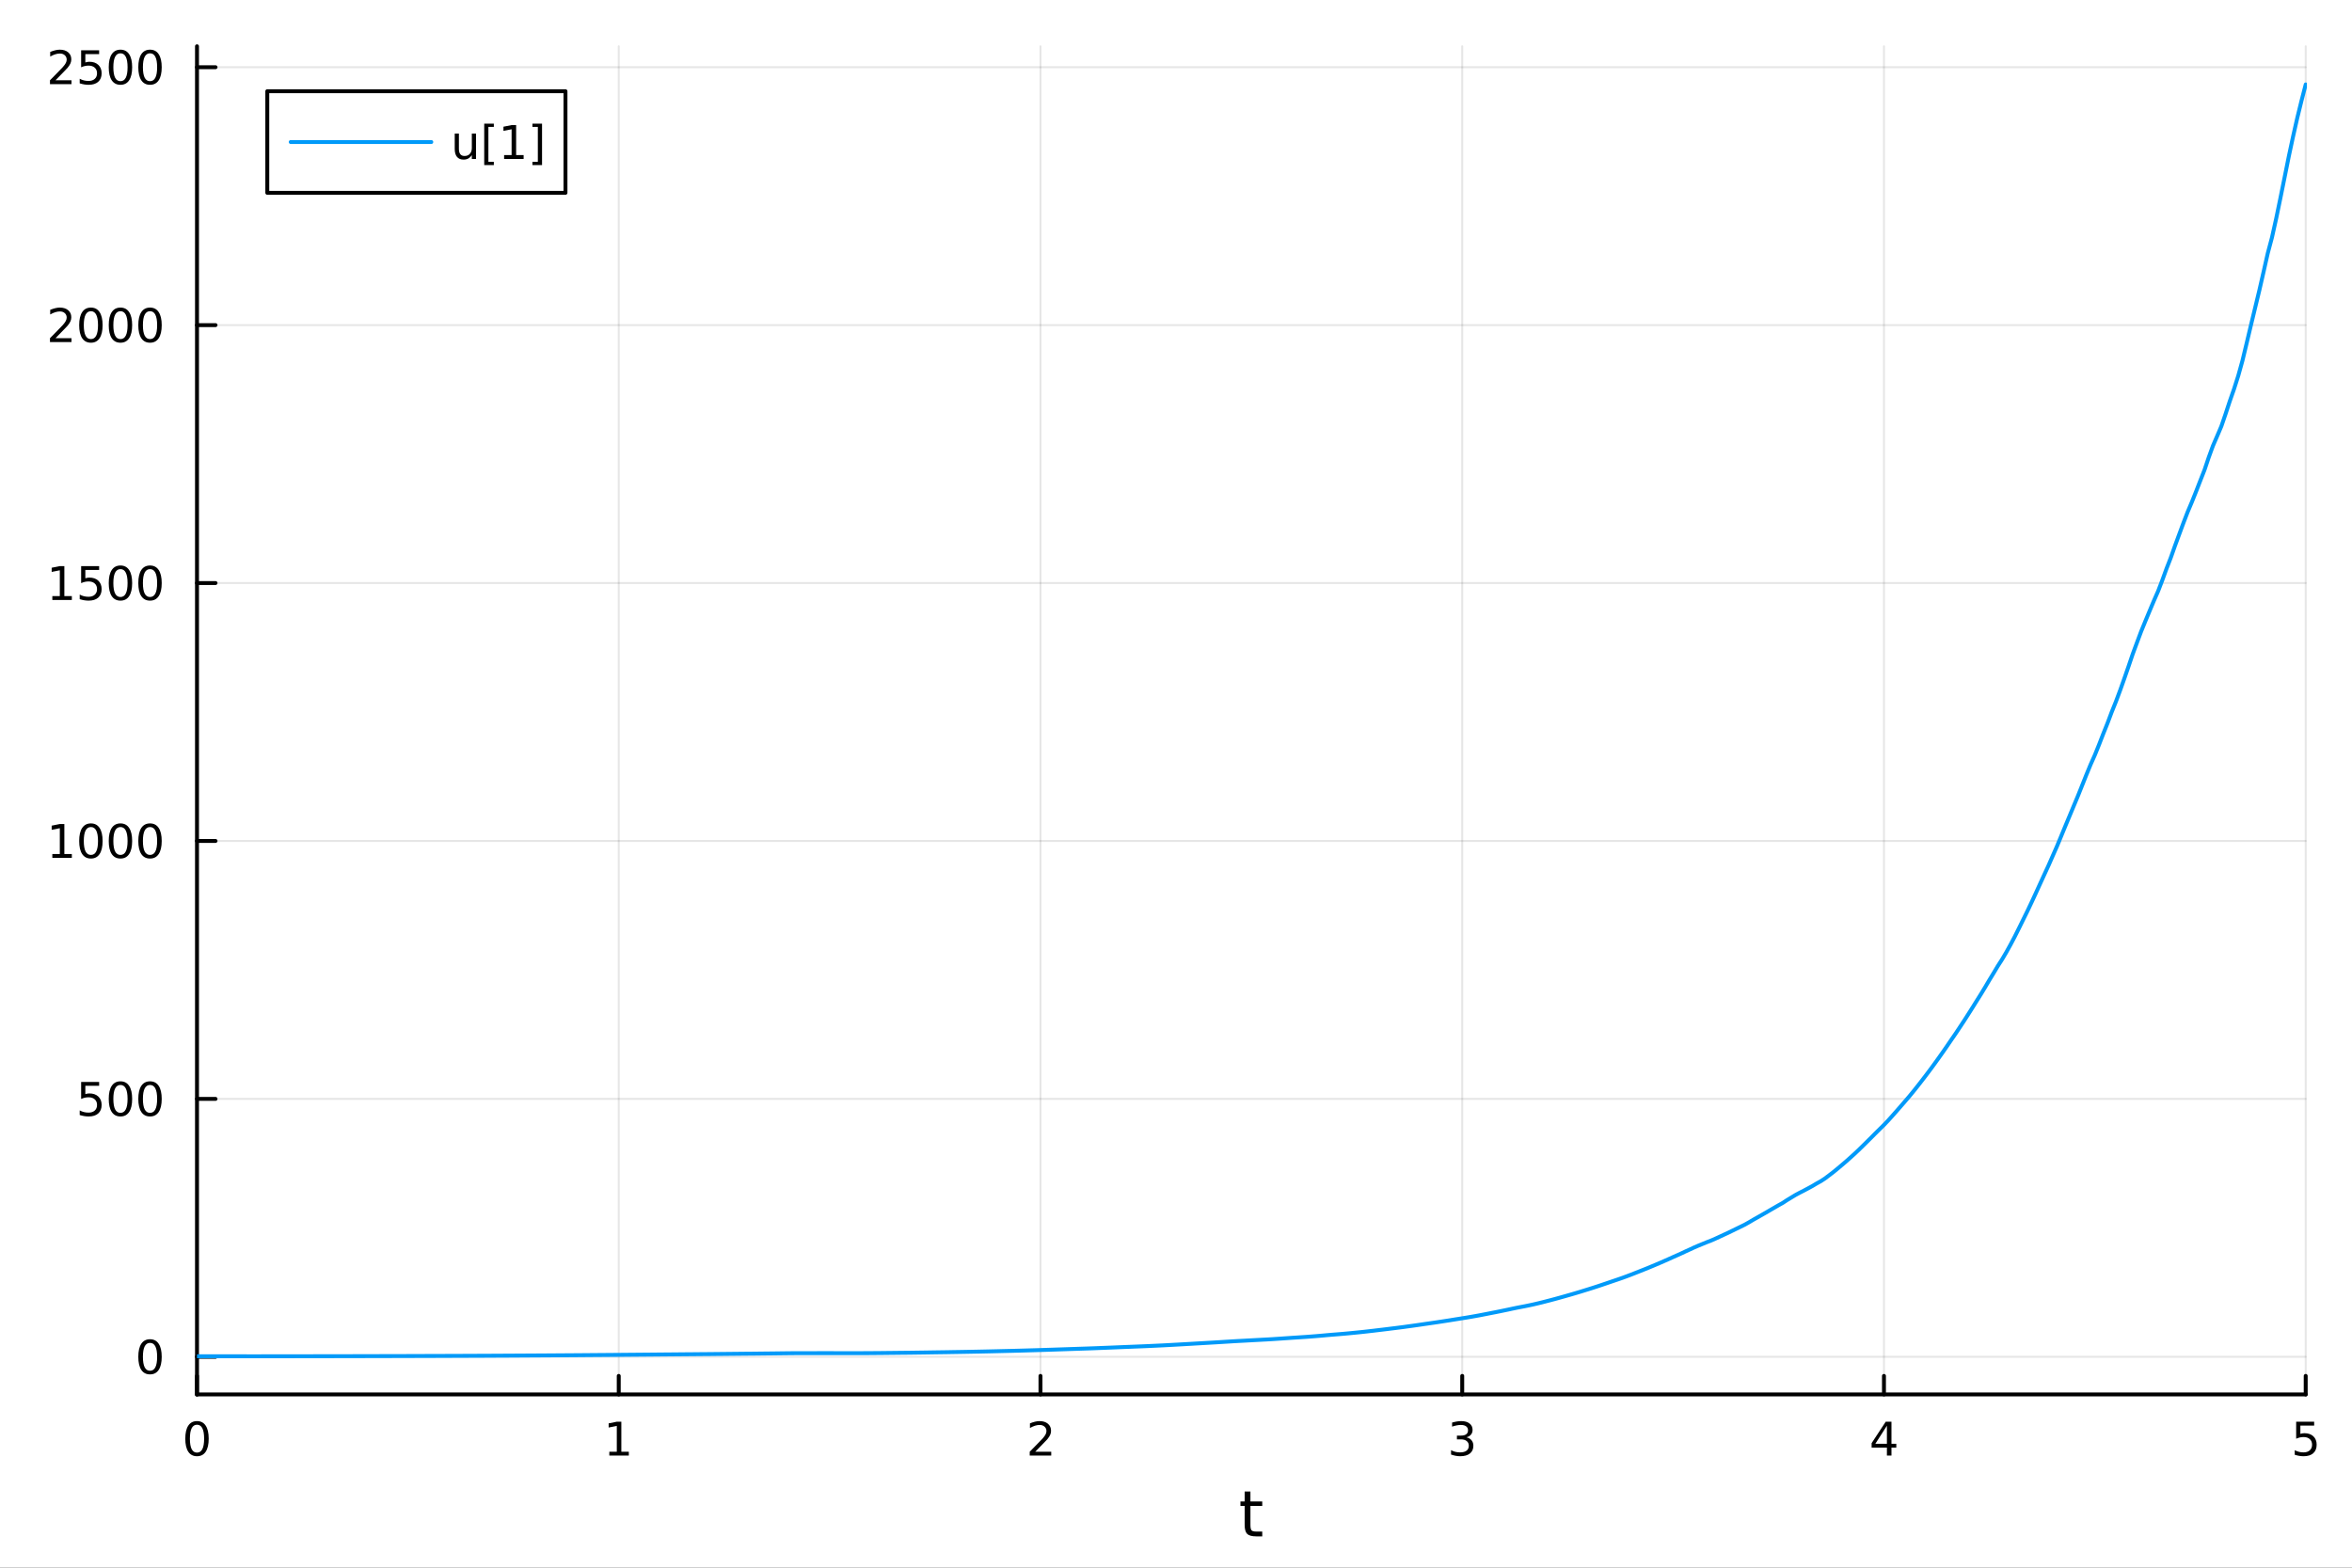 <?xml version="1.0" encoding="utf-8"?>
<svg xmlns="http://www.w3.org/2000/svg" xmlns:xlink="http://www.w3.org/1999/xlink" width="600" height="400" viewBox="0 0 2400 1600">
<rect x="0" y="0" width="2400" height="1600" fill="#333333" stroke="none"/>
<defs>
  <clipPath id="clip460">
    <rect x="0" y="0" width="2400" height="1600"/>
  </clipPath>
</defs>
<path clip-path="url(#clip460)" d="M0 1600 L2400 1600 L2400 0 L0 0  Z" fill="#ffffff" fill-rule="evenodd" fill-opacity="1"/>
<defs>
  <clipPath id="clip461">
    <rect x="480" y="0" width="1681" height="1600"/>
  </clipPath>
</defs>
<path clip-path="url(#clip460)" d="M201.019 1423.18 L2352.76 1423.18 L2352.76 47.244 L201.019 47.244  Z" fill="#ffffff" fill-rule="evenodd" fill-opacity="1"/>
<defs>
  <clipPath id="clip462">
    <rect x="201" y="47" width="2153" height="1377"/>
  </clipPath>
</defs>
<polyline clip-path="url(#clip462)" style="stroke:#000000; stroke-linecap:round; stroke-linejoin:round; stroke-width:2; stroke-opacity:0.1; fill:none" points="201.019,1423.18 201.019,47.244 "/>
<polyline clip-path="url(#clip462)" style="stroke:#000000; stroke-linecap:round; stroke-linejoin:round; stroke-width:2; stroke-opacity:0.1; fill:none" points="631.367,1423.18 631.367,47.244 "/>
<polyline clip-path="url(#clip462)" style="stroke:#000000; stroke-linecap:round; stroke-linejoin:round; stroke-width:2; stroke-opacity:0.1; fill:none" points="1061.71,1423.18 1061.71,47.244 "/>
<polyline clip-path="url(#clip462)" style="stroke:#000000; stroke-linecap:round; stroke-linejoin:round; stroke-width:2; stroke-opacity:0.1; fill:none" points="1492.06,1423.18 1492.06,47.244 "/>
<polyline clip-path="url(#clip462)" style="stroke:#000000; stroke-linecap:round; stroke-linejoin:round; stroke-width:2; stroke-opacity:0.1; fill:none" points="1922.41,1423.18 1922.41,47.244 "/>
<polyline clip-path="url(#clip462)" style="stroke:#000000; stroke-linecap:round; stroke-linejoin:round; stroke-width:2; stroke-opacity:0.1; fill:none" points="2352.76,1423.18 2352.76,47.244 "/>
<polyline clip-path="url(#clip462)" style="stroke:#000000; stroke-linecap:round; stroke-linejoin:round; stroke-width:2; stroke-opacity:0.1; fill:none" points="201.019,1384.76 2352.76,1384.76 "/>
<polyline clip-path="url(#clip462)" style="stroke:#000000; stroke-linecap:round; stroke-linejoin:round; stroke-width:2; stroke-opacity:0.1; fill:none" points="201.019,1121.53 2352.76,1121.53 "/>
<polyline clip-path="url(#clip462)" style="stroke:#000000; stroke-linecap:round; stroke-linejoin:round; stroke-width:2; stroke-opacity:0.1; fill:none" points="201.019,858.295 2352.76,858.295 "/>
<polyline clip-path="url(#clip462)" style="stroke:#000000; stroke-linecap:round; stroke-linejoin:round; stroke-width:2; stroke-opacity:0.1; fill:none" points="201.019,595.063 2352.76,595.063 "/>
<polyline clip-path="url(#clip462)" style="stroke:#000000; stroke-linecap:round; stroke-linejoin:round; stroke-width:2; stroke-opacity:0.1; fill:none" points="201.019,331.831 2352.76,331.831 "/>
<polyline clip-path="url(#clip462)" style="stroke:#000000; stroke-linecap:round; stroke-linejoin:round; stroke-width:2; stroke-opacity:0.1; fill:none" points="201.019,68.6 2352.76,68.6 "/>
<polyline clip-path="url(#clip460)" style="stroke:#000000; stroke-linecap:round; stroke-linejoin:round; stroke-width:4; stroke-opacity:1; fill:none" points="201.019,1423.18 2352.76,1423.18 "/>
<polyline clip-path="url(#clip460)" style="stroke:#000000; stroke-linecap:round; stroke-linejoin:round; stroke-width:4; stroke-opacity:1; fill:none" points="201.019,1423.18 201.019,1404.28 "/>
<polyline clip-path="url(#clip460)" style="stroke:#000000; stroke-linecap:round; stroke-linejoin:round; stroke-width:4; stroke-opacity:1; fill:none" points="631.367,1423.18 631.367,1404.28 "/>
<polyline clip-path="url(#clip460)" style="stroke:#000000; stroke-linecap:round; stroke-linejoin:round; stroke-width:4; stroke-opacity:1; fill:none" points="1061.71,1423.18 1061.71,1404.28 "/>
<polyline clip-path="url(#clip460)" style="stroke:#000000; stroke-linecap:round; stroke-linejoin:round; stroke-width:4; stroke-opacity:1; fill:none" points="1492.06,1423.18 1492.06,1404.28 "/>
<polyline clip-path="url(#clip460)" style="stroke:#000000; stroke-linecap:round; stroke-linejoin:round; stroke-width:4; stroke-opacity:1; fill:none" points="1922.41,1423.18 1922.41,1404.28 "/>
<polyline clip-path="url(#clip460)" style="stroke:#000000; stroke-linecap:round; stroke-linejoin:round; stroke-width:4; stroke-opacity:1; fill:none" points="2352.76,1423.18 2352.76,1404.28 "/>
<path clip-path="url(#clip460)" d="M201.019 1454.1 Q197.408 1454.1 195.58 1457.66 Q193.774 1461.2 193.774 1468.33 Q193.774 1475.44 195.58 1479.01 Q197.408 1482.55 201.019 1482.55 Q204.654 1482.55 206.459 1479.01 Q208.288 1475.44 208.288 1468.33 Q208.288 1461.2 206.459 1457.66 Q204.654 1454.1 201.019 1454.1 M201.019 1450.39 Q206.829 1450.39 209.885 1455 Q212.964 1459.58 212.964 1468.33 Q212.964 1477.06 209.885 1481.67 Q206.829 1486.25 201.019 1486.25 Q195.209 1486.25 192.13 1481.67 Q189.075 1477.06 189.075 1468.33 Q189.075 1459.58 192.13 1455 Q195.209 1450.39 201.019 1450.39 Z" fill="#000000" fill-rule="nonzero" fill-opacity="1" /><path clip-path="url(#clip460)" d="M621.749 1481.64 L629.387 1481.64 L629.387 1455.28 L621.077 1456.95 L621.077 1452.69 L629.341 1451.02 L634.017 1451.02 L634.017 1481.64 L641.656 1481.64 L641.656 1485.58 L621.749 1485.58 L621.749 1481.64 Z" fill="#000000" fill-rule="nonzero" fill-opacity="1" /><path clip-path="url(#clip460)" d="M1056.37 1481.64 L1072.69 1481.64 L1072.69 1485.58 L1050.74 1485.58 L1050.74 1481.64 Q1053.4 1478.89 1057.99 1474.26 Q1062.59 1469.61 1063.77 1468.27 Q1066.02 1465.74 1066.9 1464.01 Q1067.8 1462.25 1067.8 1460.56 Q1067.8 1457.8 1065.86 1456.07 Q1063.94 1454.33 1060.83 1454.33 Q1058.64 1454.33 1056.18 1455.09 Q1053.75 1455.86 1050.97 1457.41 L1050.97 1452.69 Q1053.8 1451.55 1056.25 1450.97 Q1058.7 1450.39 1060.74 1450.39 Q1066.11 1450.39 1069.31 1453.08 Q1072.5 1455.77 1072.5 1460.26 Q1072.5 1462.39 1071.69 1464.31 Q1070.9 1466.2 1068.8 1468.8 Q1068.22 1469.47 1065.12 1472.69 Q1062.01 1475.88 1056.37 1481.64 Z" fill="#000000" fill-rule="nonzero" fill-opacity="1" /><path clip-path="url(#clip460)" d="M1496.31 1466.95 Q1499.67 1467.66 1501.54 1469.93 Q1503.44 1472.2 1503.44 1475.53 Q1503.44 1480.65 1499.92 1483.45 Q1496.4 1486.25 1489.92 1486.25 Q1487.74 1486.25 1485.43 1485.81 Q1483.14 1485.39 1480.68 1484.54 L1480.68 1480.02 Q1482.63 1481.16 1484.94 1481.74 Q1487.26 1482.32 1489.78 1482.32 Q1494.18 1482.32 1496.47 1480.58 Q1498.79 1478.84 1498.79 1475.53 Q1498.79 1472.48 1496.63 1470.77 Q1494.5 1469.03 1490.68 1469.03 L1486.66 1469.03 L1486.66 1465.19 L1490.87 1465.19 Q1494.32 1465.19 1496.15 1463.82 Q1497.98 1462.43 1497.98 1459.84 Q1497.98 1457.18 1496.08 1455.77 Q1494.2 1454.33 1490.68 1454.33 Q1488.76 1454.33 1486.56 1454.75 Q1484.36 1455.16 1481.73 1456.04 L1481.73 1451.88 Q1484.39 1451.14 1486.7 1450.77 Q1489.04 1450.39 1491.1 1450.39 Q1496.42 1450.39 1499.53 1452.83 Q1502.63 1455.23 1502.63 1459.35 Q1502.63 1462.22 1500.98 1464.21 Q1499.34 1466.18 1496.31 1466.95 Z" fill="#000000" fill-rule="nonzero" fill-opacity="1" /><path clip-path="url(#clip460)" d="M1925.42 1455.09 L1913.61 1473.54 L1925.42 1473.54 L1925.42 1455.09 M1924.19 1451.02 L1930.07 1451.02 L1930.07 1473.54 L1935 1473.54 L1935 1477.43 L1930.07 1477.43 L1930.07 1485.58 L1925.42 1485.58 L1925.42 1477.43 L1909.82 1477.43 L1909.82 1472.92 L1924.19 1451.02 Z" fill="#000000" fill-rule="nonzero" fill-opacity="1" /><path clip-path="url(#clip460)" d="M2343.03 1451.02 L2361.39 1451.02 L2361.39 1454.96 L2347.32 1454.96 L2347.32 1463.43 Q2348.33 1463.08 2349.35 1462.92 Q2350.37 1462.73 2351.39 1462.73 Q2357.18 1462.73 2360.56 1465.9 Q2363.94 1469.08 2363.94 1474.49 Q2363.94 1480.07 2360.46 1483.17 Q2356.99 1486.25 2350.67 1486.25 Q2348.5 1486.25 2346.23 1485.88 Q2343.98 1485.51 2341.58 1484.77 L2341.58 1480.07 Q2343.66 1481.2 2345.88 1481.76 Q2348.1 1482.32 2350.58 1482.32 Q2354.58 1482.32 2356.92 1480.21 Q2359.26 1478.1 2359.26 1474.49 Q2359.26 1470.88 2356.92 1468.77 Q2354.58 1466.67 2350.58 1466.67 Q2348.71 1466.67 2346.83 1467.08 Q2344.98 1467.5 2343.03 1468.38 L2343.03 1451.02 Z" fill="#000000" fill-rule="nonzero" fill-opacity="1" /><path clip-path="url(#clip460)" d="M1275.95 1522.27 L1275.95 1532.4 L1288.01 1532.4 L1288.01 1536.95 L1275.95 1536.95 L1275.95 1556.3 Q1275.95 1560.66 1277.13 1561.9 Q1278.34 1563.14 1282 1563.14 L1288.01 1563.14 L1288.01 1568.04 L1282 1568.04 Q1275.22 1568.04 1272.64 1565.53 Q1270.06 1562.98 1270.06 1556.3 L1270.06 1536.95 L1265.76 1536.95 L1265.76 1532.4 L1270.06 1532.4 L1270.06 1522.27 L1275.95 1522.27 Z" fill="#000000" fill-rule="nonzero" fill-opacity="1" /><polyline clip-path="url(#clip460)" style="stroke:#000000; stroke-linecap:round; stroke-linejoin:round; stroke-width:4; stroke-opacity:1; fill:none" points="201.019,1423.18 201.019,47.244 "/>
<polyline clip-path="url(#clip460)" style="stroke:#000000; stroke-linecap:round; stroke-linejoin:round; stroke-width:4; stroke-opacity:1; fill:none" points="201.019,1384.76 219.917,1384.76 "/>
<polyline clip-path="url(#clip460)" style="stroke:#000000; stroke-linecap:round; stroke-linejoin:round; stroke-width:4; stroke-opacity:1; fill:none" points="201.019,1121.53 219.917,1121.53 "/>
<polyline clip-path="url(#clip460)" style="stroke:#000000; stroke-linecap:round; stroke-linejoin:round; stroke-width:4; stroke-opacity:1; fill:none" points="201.019,858.295 219.917,858.295 "/>
<polyline clip-path="url(#clip460)" style="stroke:#000000; stroke-linecap:round; stroke-linejoin:round; stroke-width:4; stroke-opacity:1; fill:none" points="201.019,595.063 219.917,595.063 "/>
<polyline clip-path="url(#clip460)" style="stroke:#000000; stroke-linecap:round; stroke-linejoin:round; stroke-width:4; stroke-opacity:1; fill:none" points="201.019,331.831 219.917,331.831 "/>
<polyline clip-path="url(#clip460)" style="stroke:#000000; stroke-linecap:round; stroke-linejoin:round; stroke-width:4; stroke-opacity:1; fill:none" points="201.019,68.6 219.917,68.6 "/>
<path clip-path="url(#clip460)" d="M153.075 1370.56 Q149.464 1370.56 147.635 1374.12 Q145.83 1377.66 145.83 1384.79 Q145.83 1391.9 147.635 1395.47 Q149.464 1399.01 153.075 1399.01 Q156.709 1399.01 158.515 1395.47 Q160.343 1391.9 160.343 1384.79 Q160.343 1377.66 158.515 1374.12 Q156.709 1370.56 153.075 1370.56 M153.075 1366.85 Q158.885 1366.85 161.941 1371.46 Q165.019 1376.04 165.019 1384.79 Q165.019 1393.52 161.941 1398.13 Q158.885 1402.71 153.075 1402.71 Q147.265 1402.71 144.186 1398.13 Q141.131 1393.52 141.131 1384.79 Q141.131 1376.04 144.186 1371.46 Q147.265 1366.85 153.075 1366.85 Z" fill="#000000" fill-rule="nonzero" fill-opacity="1" /><path clip-path="url(#clip460)" d="M82.797 1104.25 L101.154 1104.25 L101.154 1108.18 L87.08 1108.18 L87.08 1116.65 Q88.098 1116.31 89.117 1116.15 Q90.135 1115.96 91.154 1115.96 Q96.941 1115.96 100.321 1119.13 Q103.7 1122.3 103.7 1127.72 Q103.7 1133.3 100.228 1136.4 Q96.756 1139.48 90.436 1139.48 Q88.26 1139.48 85.992 1139.11 Q83.747 1138.74 81.339 1138 L81.339 1133.3 Q83.422 1134.43 85.645 1134.99 Q87.867 1135.54 90.344 1135.54 Q94.348 1135.54 96.686 1133.44 Q99.024 1131.33 99.024 1127.72 Q99.024 1124.11 96.686 1122 Q94.348 1119.9 90.344 1119.9 Q88.469 1119.9 86.594 1120.31 Q84.742 1120.73 82.797 1121.61 L82.797 1104.25 Z" fill="#000000" fill-rule="nonzero" fill-opacity="1" /><path clip-path="url(#clip460)" d="M122.913 1107.33 Q119.302 1107.33 117.473 1110.89 Q115.668 1114.43 115.668 1121.56 Q115.668 1128.67 117.473 1132.23 Q119.302 1135.78 122.913 1135.78 Q126.547 1135.78 128.353 1132.23 Q130.182 1128.67 130.182 1121.56 Q130.182 1114.43 128.353 1110.89 Q126.547 1107.33 122.913 1107.33 M122.913 1103.62 Q128.723 1103.62 131.779 1108.23 Q134.857 1112.81 134.857 1121.56 Q134.857 1130.29 131.779 1134.9 Q128.723 1139.48 122.913 1139.48 Q117.103 1139.48 114.024 1134.9 Q110.969 1130.29 110.969 1121.56 Q110.969 1112.81 114.024 1108.23 Q117.103 1103.62 122.913 1103.62 Z" fill="#000000" fill-rule="nonzero" fill-opacity="1" /><path clip-path="url(#clip460)" d="M153.075 1107.33 Q149.464 1107.33 147.635 1110.89 Q145.83 1114.43 145.83 1121.56 Q145.83 1128.67 147.635 1132.23 Q149.464 1135.78 153.075 1135.78 Q156.709 1135.78 158.515 1132.23 Q160.343 1128.67 160.343 1121.56 Q160.343 1114.43 158.515 1110.89 Q156.709 1107.33 153.075 1107.33 M153.075 1103.62 Q158.885 1103.62 161.941 1108.23 Q165.019 1112.81 165.019 1121.56 Q165.019 1130.29 161.941 1134.9 Q158.885 1139.48 153.075 1139.48 Q147.265 1139.48 144.186 1134.9 Q141.131 1130.29 141.131 1121.56 Q141.131 1112.81 144.186 1108.23 Q147.265 1103.62 153.075 1103.62 Z" fill="#000000" fill-rule="nonzero" fill-opacity="1" /><path clip-path="url(#clip460)" d="M53.4 871.64 L61.038 871.64 L61.038 845.275 L52.728 846.941 L52.728 842.682 L60.992 841.015 L65.668 841.015 L65.668 871.64 L73.307 871.64 L73.307 875.575 L53.4 875.575 L53.4 871.64 Z" fill="#000000" fill-rule="nonzero" fill-opacity="1" /><path clip-path="url(#clip460)" d="M92.751 844.094 Q89.14 844.094 87.311 847.659 Q85.506 851.201 85.506 858.33 Q85.506 865.437 87.311 869.001 Q89.14 872.543 92.751 872.543 Q96.385 872.543 98.191 869.001 Q100.02 865.437 100.02 858.33 Q100.02 851.201 98.191 847.659 Q96.385 844.094 92.751 844.094 M92.751 840.39 Q98.561 840.39 101.617 844.997 Q104.696 849.58 104.696 858.33 Q104.696 867.057 101.617 871.663 Q98.561 876.247 92.751 876.247 Q86.941 876.247 83.862 871.663 Q80.807 867.057 80.807 858.33 Q80.807 849.58 83.862 844.997 Q86.941 840.39 92.751 840.39 Z" fill="#000000" fill-rule="nonzero" fill-opacity="1" /><path clip-path="url(#clip460)" d="M122.913 844.094 Q119.302 844.094 117.473 847.659 Q115.668 851.201 115.668 858.33 Q115.668 865.437 117.473 869.001 Q119.302 872.543 122.913 872.543 Q126.547 872.543 128.353 869.001 Q130.182 865.437 130.182 858.33 Q130.182 851.201 128.353 847.659 Q126.547 844.094 122.913 844.094 M122.913 840.39 Q128.723 840.39 131.779 844.997 Q134.857 849.58 134.857 858.33 Q134.857 867.057 131.779 871.663 Q128.723 876.247 122.913 876.247 Q117.103 876.247 114.024 871.663 Q110.969 867.057 110.969 858.33 Q110.969 849.58 114.024 844.997 Q117.103 840.39 122.913 840.39 Z" fill="#000000" fill-rule="nonzero" fill-opacity="1" /><path clip-path="url(#clip460)" d="M153.075 844.094 Q149.464 844.094 147.635 847.659 Q145.83 851.201 145.83 858.33 Q145.83 865.437 147.635 869.001 Q149.464 872.543 153.075 872.543 Q156.709 872.543 158.515 869.001 Q160.343 865.437 160.343 858.33 Q160.343 851.201 158.515 847.659 Q156.709 844.094 153.075 844.094 M153.075 840.39 Q158.885 840.39 161.941 844.997 Q165.019 849.58 165.019 858.33 Q165.019 867.057 161.941 871.663 Q158.885 876.247 153.075 876.247 Q147.265 876.247 144.186 871.663 Q141.131 867.057 141.131 858.33 Q141.131 849.58 144.186 844.997 Q147.265 840.39 153.075 840.39 Z" fill="#000000" fill-rule="nonzero" fill-opacity="1" /><path clip-path="url(#clip460)" d="M53.4 608.408 L61.038 608.408 L61.038 582.043 L52.728 583.709 L52.728 579.45 L60.992 577.783 L65.668 577.783 L65.668 608.408 L73.307 608.408 L73.307 612.343 L53.4 612.343 L53.4 608.408 Z" fill="#000000" fill-rule="nonzero" fill-opacity="1" /><path clip-path="url(#clip460)" d="M82.797 577.783 L101.154 577.783 L101.154 581.719 L87.08 581.719 L87.08 590.191 Q88.098 589.844 89.117 589.682 Q90.135 589.496 91.154 589.496 Q96.941 589.496 100.321 592.668 Q103.7 595.839 103.7 601.256 Q103.7 606.834 100.228 609.936 Q96.756 613.015 90.436 613.015 Q88.26 613.015 85.992 612.644 Q83.747 612.274 81.339 611.533 L81.339 606.834 Q83.422 607.968 85.645 608.524 Q87.867 609.08 90.344 609.08 Q94.348 609.08 96.686 606.973 Q99.024 604.867 99.024 601.256 Q99.024 597.644 96.686 595.538 Q94.348 593.432 90.344 593.432 Q88.469 593.432 86.594 593.848 Q84.742 594.265 82.797 595.144 L82.797 577.783 Z" fill="#000000" fill-rule="nonzero" fill-opacity="1" /><path clip-path="url(#clip460)" d="M122.913 580.862 Q119.302 580.862 117.473 584.427 Q115.668 587.969 115.668 595.098 Q115.668 602.205 117.473 605.769 Q119.302 609.311 122.913 609.311 Q126.547 609.311 128.353 605.769 Q130.182 602.205 130.182 595.098 Q130.182 587.969 128.353 584.427 Q126.547 580.862 122.913 580.862 M122.913 577.158 Q128.723 577.158 131.779 581.765 Q134.857 586.348 134.857 595.098 Q134.857 603.825 131.779 608.431 Q128.723 613.015 122.913 613.015 Q117.103 613.015 114.024 608.431 Q110.969 603.825 110.969 595.098 Q110.969 586.348 114.024 581.765 Q117.103 577.158 122.913 577.158 Z" fill="#000000" fill-rule="nonzero" fill-opacity="1" /><path clip-path="url(#clip460)" d="M153.075 580.862 Q149.464 580.862 147.635 584.427 Q145.83 587.969 145.83 595.098 Q145.83 602.205 147.635 605.769 Q149.464 609.311 153.075 609.311 Q156.709 609.311 158.515 605.769 Q160.343 602.205 160.343 595.098 Q160.343 587.969 158.515 584.427 Q156.709 580.862 153.075 580.862 M153.075 577.158 Q158.885 577.158 161.941 581.765 Q165.019 586.348 165.019 595.098 Q165.019 603.825 161.941 608.431 Q158.885 613.015 153.075 613.015 Q147.265 613.015 144.186 608.431 Q141.131 603.825 141.131 595.098 Q141.131 586.348 144.186 581.765 Q147.265 577.158 153.075 577.158 Z" fill="#000000" fill-rule="nonzero" fill-opacity="1" /><path clip-path="url(#clip460)" d="M56.617 345.176 L72.936 345.176 L72.936 349.111 L50.992 349.111 L50.992 345.176 Q53.654 342.422 58.237 337.792 Q62.844 333.139 64.025 331.797 Q66.27 329.274 67.149 327.537 Q68.052 325.778 68.052 324.088 Q68.052 321.334 66.108 319.598 Q64.186 317.862 61.085 317.862 Q58.886 317.862 56.432 318.626 Q54.001 319.389 51.224 320.94 L51.224 316.218 Q54.048 315.084 56.501 314.505 Q58.955 313.926 60.992 313.926 Q66.362 313.926 69.557 316.612 Q72.751 319.297 72.751 323.788 Q72.751 325.917 71.941 327.838 Q71.154 329.737 69.048 332.329 Q68.469 333 65.367 336.218 Q62.265 339.412 56.617 345.176 Z" fill="#000000" fill-rule="nonzero" fill-opacity="1" /><path clip-path="url(#clip460)" d="M92.751 317.63 Q89.14 317.63 87.311 321.195 Q85.506 324.737 85.506 331.866 Q85.506 338.973 87.311 342.537 Q89.14 346.079 92.751 346.079 Q96.385 346.079 98.191 342.537 Q100.02 338.973 100.02 331.866 Q100.02 324.737 98.191 321.195 Q96.385 317.63 92.751 317.63 M92.751 313.926 Q98.561 313.926 101.617 318.533 Q104.696 323.116 104.696 331.866 Q104.696 340.593 101.617 345.199 Q98.561 349.783 92.751 349.783 Q86.941 349.783 83.862 345.199 Q80.807 340.593 80.807 331.866 Q80.807 323.116 83.862 318.533 Q86.941 313.926 92.751 313.926 Z" fill="#000000" fill-rule="nonzero" fill-opacity="1" /><path clip-path="url(#clip460)" d="M122.913 317.63 Q119.302 317.63 117.473 321.195 Q115.668 324.737 115.668 331.866 Q115.668 338.973 117.473 342.537 Q119.302 346.079 122.913 346.079 Q126.547 346.079 128.353 342.537 Q130.182 338.973 130.182 331.866 Q130.182 324.737 128.353 321.195 Q126.547 317.63 122.913 317.63 M122.913 313.926 Q128.723 313.926 131.779 318.533 Q134.857 323.116 134.857 331.866 Q134.857 340.593 131.779 345.199 Q128.723 349.783 122.913 349.783 Q117.103 349.783 114.024 345.199 Q110.969 340.593 110.969 331.866 Q110.969 323.116 114.024 318.533 Q117.103 313.926 122.913 313.926 Z" fill="#000000" fill-rule="nonzero" fill-opacity="1" /><path clip-path="url(#clip460)" d="M153.075 317.63 Q149.464 317.63 147.635 321.195 Q145.83 324.737 145.83 331.866 Q145.83 338.973 147.635 342.537 Q149.464 346.079 153.075 346.079 Q156.709 346.079 158.515 342.537 Q160.343 338.973 160.343 331.866 Q160.343 324.737 158.515 321.195 Q156.709 317.63 153.075 317.63 M153.075 313.926 Q158.885 313.926 161.941 318.533 Q165.019 323.116 165.019 331.866 Q165.019 340.593 161.941 345.199 Q158.885 349.783 153.075 349.783 Q147.265 349.783 144.186 345.199 Q141.131 340.593 141.131 331.866 Q141.131 323.116 144.186 318.533 Q147.265 313.926 153.075 313.926 Z" fill="#000000" fill-rule="nonzero" fill-opacity="1" /><path clip-path="url(#clip460)" d="M56.617 81.944 L72.936 81.944 L72.936 85.879 L50.992 85.879 L50.992 81.944 Q53.654 79.19 58.237 74.56 Q62.844 69.907 64.025 68.565 Q66.27 66.042 67.149 64.305 Q68.052 62.546 68.052 60.856 Q68.052 58.102 66.108 56.366 Q64.186 54.63 61.085 54.63 Q58.886 54.63 56.432 55.394 Q54.001 56.157 51.224 57.708 L51.224 52.986 Q54.048 51.852 56.501 51.273 Q58.955 50.694 60.992 50.694 Q66.362 50.694 69.557 53.38 Q72.751 56.065 72.751 60.556 Q72.751 62.685 71.941 64.606 Q71.154 66.505 69.048 69.097 Q68.469 69.769 65.367 72.986 Q62.265 76.18 56.617 81.944 Z" fill="#000000" fill-rule="nonzero" fill-opacity="1" /><path clip-path="url(#clip460)" d="M82.797 51.319 L101.154 51.319 L101.154 55.255 L87.08 55.255 L87.08 63.727 Q88.098 63.38 89.117 63.218 Q90.135 63.032 91.154 63.032 Q96.941 63.032 100.321 66.204 Q103.7 69.375 103.7 74.792 Q103.7 80.37 100.228 83.472 Q96.756 86.551 90.436 86.551 Q88.26 86.551 85.992 86.18 Q83.747 85.81 81.339 85.069 L81.339 80.37 Q83.422 81.504 85.645 82.06 Q87.867 82.616 90.344 82.616 Q94.348 82.616 96.686 80.509 Q99.024 78.403 99.024 74.792 Q99.024 71.18 96.686 69.074 Q94.348 66.968 90.344 66.968 Q88.469 66.968 86.594 67.384 Q84.742 67.801 82.797 68.68 L82.797 51.319 Z" fill="#000000" fill-rule="nonzero" fill-opacity="1" /><path clip-path="url(#clip460)" d="M122.913 54.398 Q119.302 54.398 117.473 57.963 Q115.668 61.505 115.668 68.634 Q115.668 75.741 117.473 79.305 Q119.302 82.847 122.913 82.847 Q126.547 82.847 128.353 79.305 Q130.182 75.741 130.182 68.634 Q130.182 61.505 128.353 57.963 Q126.547 54.398 122.913 54.398 M122.913 50.694 Q128.723 50.694 131.779 55.301 Q134.857 59.884 134.857 68.634 Q134.857 77.361 131.779 81.968 Q128.723 86.551 122.913 86.551 Q117.103 86.551 114.024 81.968 Q110.969 77.361 110.969 68.634 Q110.969 59.884 114.024 55.301 Q117.103 50.694 122.913 50.694 Z" fill="#000000" fill-rule="nonzero" fill-opacity="1" /><path clip-path="url(#clip460)" d="M153.075 54.398 Q149.464 54.398 147.635 57.963 Q145.83 61.505 145.83 68.634 Q145.83 75.741 147.635 79.305 Q149.464 82.847 153.075 82.847 Q156.709 82.847 158.515 79.305 Q160.343 75.741 160.343 68.634 Q160.343 61.505 158.515 57.963 Q156.709 54.398 153.075 54.398 M153.075 50.694 Q158.885 50.694 161.941 55.301 Q165.019 59.884 165.019 68.634 Q165.019 77.361 161.941 81.968 Q158.885 86.551 153.075 86.551 Q147.265 86.551 144.186 81.968 Q141.131 77.361 141.131 68.634 Q141.131 59.884 144.186 55.301 Q147.265 50.694 153.075 50.694 Z" fill="#000000" fill-rule="nonzero" fill-opacity="1" /><polyline clip-path="url(#clip462)" style="stroke:#009af9; stroke-linecap:round; stroke-linejoin:round; stroke-width:4; stroke-opacity:1; fill:none" points="201.019,1384.23 205.323,1384.23 209.626,1384.23 213.93,1384.23 218.233,1384.23 222.537,1384.23 226.84,1384.23 231.144,1384.23 235.447,1384.23 239.751,1384.23 244.054,1384.23 248.357,1384.23 252.661,1384.24 256.964,1384.24 261.268,1384.24 265.571,1384.24 269.875,1384.23 274.178,1384.23 278.482,1384.23 282.785,1384.22 287.089,1384.22 291.392,1384.22 295.696,1384.21 299.999,1384.21 304.303,1384.2 308.606,1384.19 312.91,1384.19 317.213,1384.18 321.517,1384.17 325.82,1384.17 330.123,1384.16 334.427,1384.15 338.73,1384.15 343.034,1384.14 347.337,1384.13 351.641,1384.13 355.944,1384.12 360.248,1384.11 364.551,1384.1 368.855,1384.09 373.158,1384.08 377.462,1384.07 381.765,1384.06 386.069,1384.05 390.372,1384.04 394.676,1384.03 398.979,1384.02 403.283,1384.01 407.586,1384 411.889,1383.99 416.193,1383.98 420.496,1383.96 424.8,1383.95 429.103,1383.94 433.407,1383.92 437.71,1383.91 442.014,1383.9 446.317,1383.88 450.621,1383.87 454.924,1383.85 459.228,1383.83 463.531,1383.82 467.835,1383.8 472.138,1383.79 476.442,1383.77 480.745,1383.75 485.049,1383.73 489.352,1383.72 493.655,1383.7 497.959,1383.68 502.262,1383.66 506.566,1383.63 510.869,1383.61 515.173,1383.59 519.476,1383.57 523.78,1383.54 528.083,1383.52 532.387,1383.49 536.69,1383.47 540.994,1383.44 545.297,1383.42 549.601,1383.39 553.904,1383.36 558.208,1383.34 562.511,1383.31 566.815,1383.28 571.118,1383.25 575.421,1383.22 579.725,1383.19 584.028,1383.16 588.332,1383.13 592.635,1383.1 596.939,1383.06 601.242,1383.03 605.546,1382.99 609.849,1382.96 614.153,1382.93 618.456,1382.89 622.76,1382.86 627.063,1382.82 631.367,1382.79 635.67,1382.75 639.974,1382.71 644.277,1382.67 648.581,1382.64 652.884,1382.6 657.187,1382.56 661.491,1382.53 665.794,1382.49 670.098,1382.45 674.401,1382.41 678.705,1382.37 683.008,1382.34 687.312,1382.3 691.615,1382.26 695.919,1382.22 700.222,1382.18 704.526,1382.15 708.829,1382.11 713.133,1382.07 717.436,1382.03 721.74,1382 726.043,1381.96 730.346,1381.91 734.65,1381.87 738.953,1381.83 743.257,1381.78 747.56,1381.74 751.864,1381.7 756.167,1381.65 760.471,1381.61 764.774,1381.57 769.078,1381.54 773.381,1381.49 777.685,1381.44 781.988,1381.39 786.292,1381.35 790.595,1381.3 794.899,1381.24 799.202,1381.19 803.506,1381.14 807.809,1381.09 812.112,1381.06 816.416,1381.05 820.719,1381.04 825.023,1381.04 829.326,1381.04 833.63,1381.04 837.933,1381.03 842.237,1381.02 846.54,1381.03 850.844,1381.04 855.147,1381.06 859.451,1381.07 863.754,1381.07 868.058,1381.07 872.361,1381.07 876.665,1381.07 880.968,1381.04 885.272,1381.02 889.575,1380.99 893.878,1380.95 898.182,1380.92 902.485,1380.87 906.789,1380.82 911.092,1380.78 915.396,1380.73 919.699,1380.68 924.003,1380.64 928.306,1380.6 932.61,1380.54 936.913,1380.48 941.217,1380.42 945.52,1380.36 949.824,1380.29 954.127,1380.22 958.431,1380.16 962.734,1380.1 967.038,1380.04 971.341,1379.96 975.644,1379.89 979.948,1379.82 984.251,1379.75 988.555,1379.67 992.858,1379.59 997.162,1379.51 1001.47,1379.42 1005.77,1379.33 1010.07,1379.23 1014.38,1379.13 1018.68,1379.03 1022.98,1378.92 1027.29,1378.82 1031.59,1378.72 1035.89,1378.61 1040.2,1378.49 1044.5,1378.37 1048.8,1378.24 1053.11,1378.12 1057.41,1378 1061.71,1377.87 1066.02,1377.73 1070.32,1377.59 1074.62,1377.45 1078.93,1377.3 1083.23,1377.16 1087.53,1377.02 1091.84,1376.87 1096.14,1376.73 1100.45,1376.58 1104.75,1376.44 1109.05,1376.3 1113.36,1376.15 1117.66,1375.99 1121.96,1375.82 1126.27,1375.65 1130.57,1375.48 1134.87,1375.31 1139.18,1375.13 1143.48,1374.95 1147.78,1374.77 1152.09,1374.61 1156.39,1374.43 1160.69,1374.26 1165,1374.09 1169.3,1373.91 1173.6,1373.72 1177.91,1373.52 1182.21,1373.31 1186.51,1373.11 1190.82,1372.88 1195.12,1372.65 1199.43,1372.41 1203.73,1372.17 1208.03,1371.93 1212.34,1371.68 1216.64,1371.44 1220.94,1371.18 1225.25,1370.93 1229.55,1370.68 1233.85,1370.43 1238.16,1370.18 1242.46,1369.92 1246.76,1369.66 1251.07,1369.39 1255.37,1369.13 1259.67,1368.86 1263.98,1368.62 1268.28,1368.4 1272.58,1368.16 1276.89,1367.93 1281.19,1367.69 1285.49,1367.46 1289.8,1367.23 1294.1,1367 1298.4,1366.74 1302.71,1366.46 1307.01,1366.17 1311.32,1365.87 1315.62,1365.57 1319.92,1365.28 1324.23,1365.01 1328.53,1364.72 1332.83,1364.44 1337.14,1364.12 1341.44,1363.78 1345.74,1363.43 1350.05,1363.05 1354.35,1362.65 1358.65,1362.28 1362.96,1361.94 1367.26,1361.6 1371.56,1361.23 1375.87,1360.84 1380.17,1360.42 1384.47,1360 1388.78,1359.57 1393.08,1359.1 1397.38,1358.61 1401.69,1358.12 1405.99,1357.6 1410.3,1357.09 1414.6,1356.57 1418.9,1356.03 1423.21,1355.5 1427.51,1354.96 1431.81,1354.41 1436.12,1353.81 1440.42,1353.23 1444.72,1352.62 1449.03,1352 1453.33,1351.37 1457.63,1350.75 1461.94,1350.13 1466.24,1349.51 1470.54,1348.85 1474.85,1348.19 1479.15,1347.53 1483.45,1346.82 1487.76,1346.14 1492.06,1345.44 1496.36,1344.76 1500.67,1344.04 1504.97,1343.28 1509.28,1342.5 1513.58,1341.67 1517.88,1340.83 1522.19,1339.98 1526.49,1339.15 1530.79,1338.28 1535.1,1337.39 1539.4,1336.49 1543.7,1335.56 1548.01,1334.67 1552.31,1333.84 1556.61,1333.02 1560.92,1332.12 1565.22,1331.19 1569.52,1330.18 1573.83,1329.13 1578.13,1328.02 1582.43,1326.91 1586.74,1325.76 1591.04,1324.58 1595.34,1323.37 1599.65,1322.15 1603.95,1320.92 1608.26,1319.65 1612.56,1318.36 1616.86,1317.03 1621.17,1315.7 1625.47,1314.34 1629.77,1312.95 1634.08,1311.51 1638.38,1310.06 1642.68,1308.59 1646.99,1307.13 1651.29,1305.67 1655.59,1304.17 1659.9,1302.59 1664.2,1300.96 1668.5,1299.28 1672.81,1297.58 1677.11,1295.87 1681.41,1294.15 1685.72,1292.36 1690.02,1290.55 1694.32,1288.72 1698.63,1286.84 1702.93,1284.93 1707.23,1282.98 1711.54,1281.08 1715.84,1279.14 1720.15,1277.11 1724.45,1275.16 1728.75,1273.16 1733.06,1271.29 1737.36,1269.55 1741.66,1267.78 1745.97,1266.13 1750.27,1264.25 1754.57,1262.28 1758.88,1260.27 1763.18,1258.3 1767.48,1256.21 1771.79,1254.11 1776.09,1252.02 1780.39,1249.9 1784.7,1247.48 1789,1244.92 1793.3,1242.51 1797.61,1240.05 1801.91,1237.61 1806.21,1235.09 1810.52,1232.59 1814.82,1230.1 1819.13,1227.71 1823.43,1224.89 1827.73,1222.28 1832.04,1219.67 1836.34,1217.35 1840.64,1215.16 1844.95,1212.87 1849.25,1210.55 1853.55,1207.97 1857.86,1205.59 1862.16,1202.79 1866.46,1199.55 1870.77,1196.25 1875.07,1192.73 1879.37,1189.11 1883.68,1185.43 1887.98,1181.6 1892.28,1177.73 1896.59,1173.66 1900.89,1169.45 1905.19,1165.2 1909.5,1160.93 1913.8,1156.58 1918.11,1152.34 1922.41,1148.09 1926.71,1143.59 1931.02,1138.8 1935.32,1133.94 1939.62,1129 1943.93,1124.03 1948.23,1119.02 1952.53,1113.77 1956.84,1108.37 1961.14,1102.86 1965.44,1097.26 1969.75,1091.52 1974.05,1085.66 1978.35,1079.69 1982.66,1073.59 1986.96,1067.39 1991.26,1061.06 1995.57,1054.83 1999.87,1048.36 2004.17,1041.82 2008.48,1035.1 2012.78,1028.32 2017.08,1021.43 2021.39,1014.57 2025.69,1007.47 2030,1000.19 2034.3,993.133 2038.6,985.929 2042.91,979.245 2047.21,971.963 2051.51,964.202 2055.82,956.033 2060.12,947.461 2064.42,938.721 2068.73,929.976 2073.03,920.92 2077.33,911.658 2081.64,902.196 2085.94,892.824 2090.24,883.501 2094.55,873.701 2098.85,863.963 2103.15,853.602 2107.46,843.161 2111.76,832.879 2116.06,822.547 2120.37,812.246 2124.67,801.497 2128.98,790.702 2133.28,780.279 2137.58,770.645 2141.89,759.979 2146.19,748.905 2150.49,738.183 2154.8,726.719 2159.1,716.061 2163.4,704.554 2167.71,692.41 2172.01,680.017 2176.31,667.378 2180.62,655.726 2184.92,644.248 2189.22,633.752 2193.53,623.412 2197.83,613.173 2202.13,603.382 2206.44,592.171 2210.74,580.332 2215.04,569.324 2219.35,557.096 2223.65,545.459 2227.96,533.803 2232.26,522.614 2236.56,512.436 2240.87,501.696 2245.17,490.626 2249.47,479.685 2253.78,466.897 2258.08,455.088 2262.38,445.15 2266.69,435.034 2270.99,422.493 2275.29,409.433 2279.6,397.114 2283.9,383.629 2288.2,368.154 2292.51,350.259 2296.81,332.11 2301.11,314.332 2305.42,296.454 2309.72,277.696 2314.02,258.573 2318.33,242.398 2322.63,223.079 2326.94,202.217 2331.24,180.913 2335.54,159.503 2339.85,139.409 2344.15,120.38 2348.45,102.905 2352.76,86.186 "/>
<path clip-path="url(#clip460)" d="M272.744 196.789 L577.014 196.789 L577.014 93.109 L272.744 93.109  Z" fill="#ffffff" fill-rule="evenodd" fill-opacity="1"/>
<polyline clip-path="url(#clip460)" style="stroke:#000000; stroke-linecap:round; stroke-linejoin:round; stroke-width:4; stroke-opacity:1; fill:none" points="272.744,196.789 577.014,196.789 577.014,93.109 272.744,93.109 272.744,196.789 "/>
<polyline clip-path="url(#clip460)" style="stroke:#009af9; stroke-linecap:round; stroke-linejoin:round; stroke-width:4; stroke-opacity:1; fill:none" points="296.652,144.949 440.101,144.949 "/>
<path clip-path="url(#clip460)" d="M464.009 151.997 L464.009 136.303 L468.269 136.303 L468.269 151.835 Q468.269 155.516 469.704 157.368 Q471.139 159.196 474.009 159.196 Q477.458 159.196 479.449 156.997 Q481.463 154.798 481.463 151.002 L481.463 136.303 L485.722 136.303 L485.722 162.229 L481.463 162.229 L481.463 158.247 Q479.912 160.608 477.852 161.766 Q475.815 162.9 473.106 162.9 Q468.639 162.9 466.324 160.122 Q464.009 157.344 464.009 151.997 M474.727 135.678 L474.727 135.678 Z" fill="#000000" fill-rule="nonzero" fill-opacity="1" /><path clip-path="url(#clip460)" d="M494.102 126.21 L503.917 126.21 L503.917 129.52 L498.361 129.52 L498.361 165.168 L503.917 165.168 L503.917 168.479 L494.102 168.479 L494.102 126.21 Z" fill="#000000" fill-rule="nonzero" fill-opacity="1" /><path clip-path="url(#clip460)" d="M514.403 158.293 L522.041 158.293 L522.041 131.928 L513.731 133.595 L513.731 129.335 L521.995 127.669 L526.671 127.669 L526.671 158.293 L534.31 158.293 L534.31 162.229 L514.403 162.229 L514.403 158.293 Z" fill="#000000" fill-rule="nonzero" fill-opacity="1" /><path clip-path="url(#clip460)" d="M553.106 126.21 L553.106 168.479 L543.291 168.479 L543.291 165.168 L548.824 165.168 L548.824 129.52 L543.291 129.52 L543.291 126.21 L553.106 126.21 Z" fill="#000000" fill-rule="nonzero" fill-opacity="1" /></svg>
